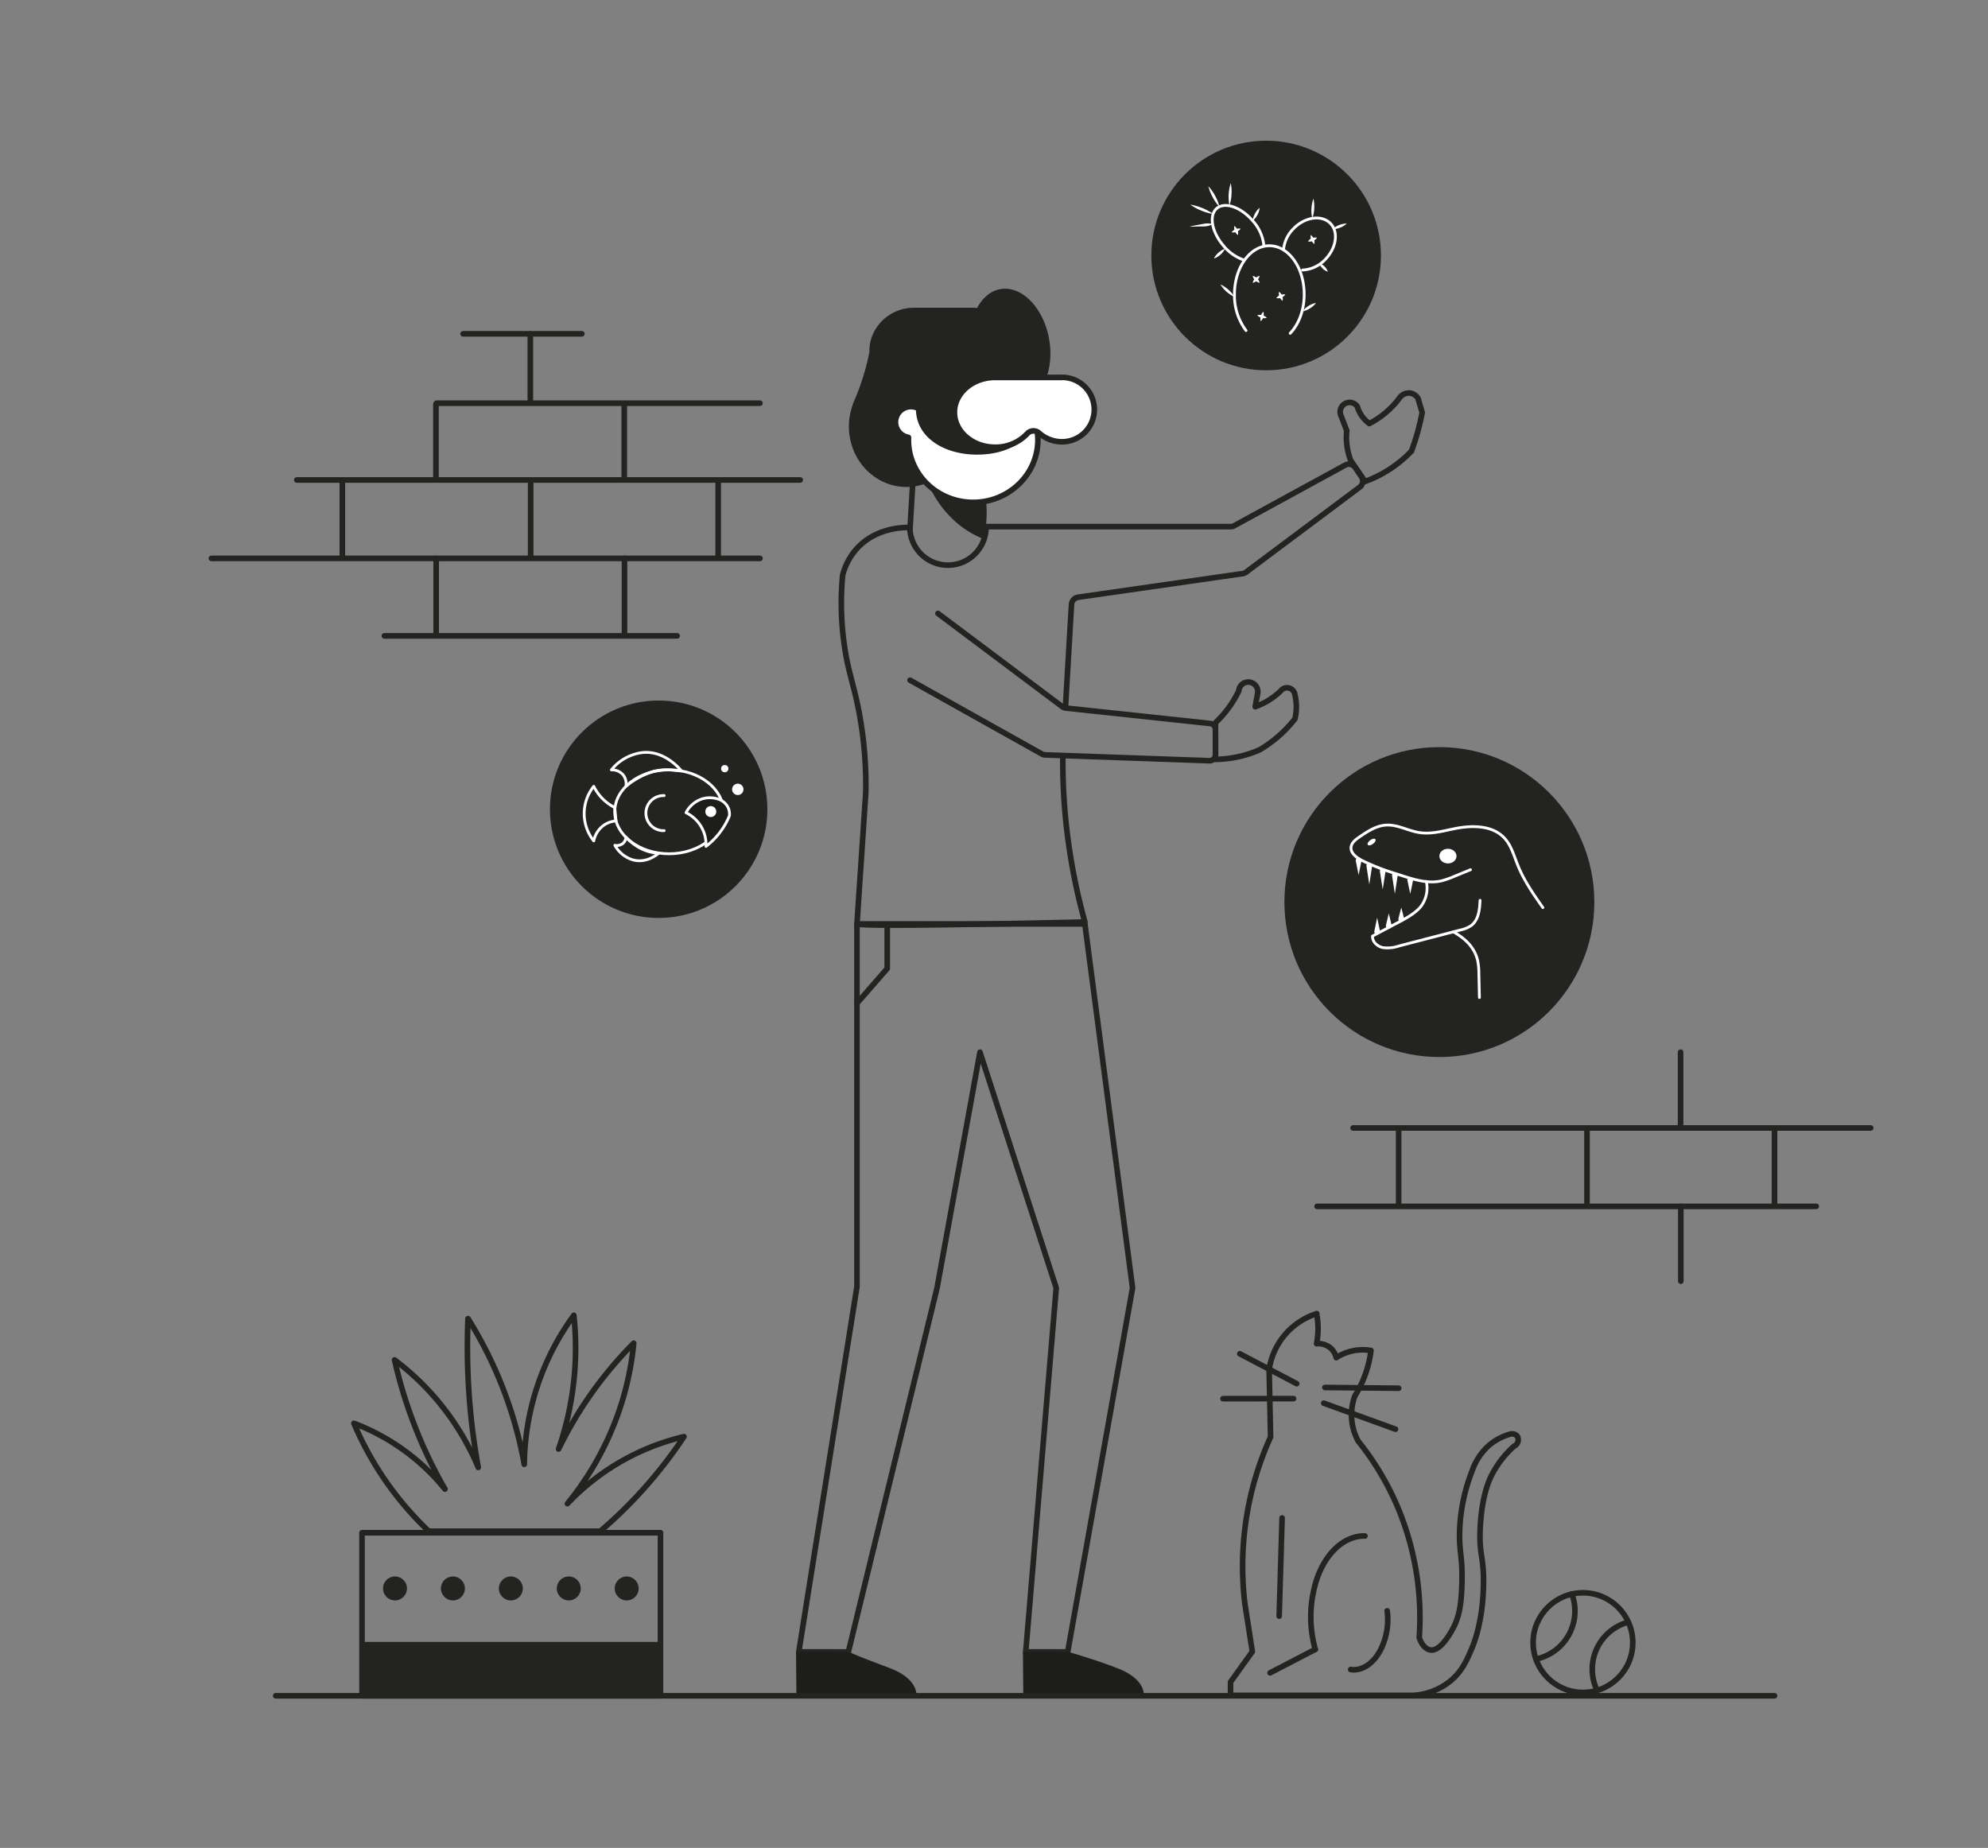 <svg id="Capa_2" data-name="Capa 2" xmlns="http://www.w3.org/2000/svg" viewBox="0 0 709.68 659.68"><rect x="0" y="0" width="709.68" height="659.68" fill="#808080" stroke="none"/><defs><style>.cls-1,.cls-5,.cls-7{fill:none;}.cls-1,.cls-3{stroke:#232322;stroke-width:2px;}.cls-1,.cls-3,.cls-5,.cls-8{stroke-linecap:round;stroke-linejoin:round;}.cls-2{fill:#232322;}.cls-3,.cls-6{fill:#fff;}.cls-4,.cls-8{fill:#1d1d1b;}.cls-5,.cls-7,.cls-8{stroke:#fff;}.cls-7{stroke-miterlimit:10;}</style></defs><title>ERROR 404-SVG</title><line class="cls-1" x1="165.32" y1="119.17" x2="207.7" y2="119.17"/><line class="cls-1" x1="189.32" y1="119.17" x2="189.32" y2="143.3"/><line class="cls-1" x1="222.85" y1="144.29" x2="222.85" y2="170.99"/><line class="cls-1" x1="155.62" y1="144.29" x2="155.62" y2="170.99"/><line class="cls-1" x1="222.94" y1="199.33" x2="222.94" y2="226.03"/><line class="cls-1" x1="155.7" y1="199.33" x2="155.7" y2="226.03"/><line class="cls-1" x1="189.44" y1="171.99" x2="189.44" y2="198.69"/><line class="cls-1" x1="256.38" y1="171.99" x2="256.38" y2="198.69"/><line class="cls-1" x1="122.21" y1="171.99" x2="122.21" y2="198.69"/><line class="cls-1" x1="271.28" y1="143.94" x2="155.82" y2="143.94"/><line class="cls-1" x1="241.72" y1="227" x2="137.21" y2="227"/><line class="cls-1" x1="285.66" y1="171.34" x2="105.95" y2="171.34"/><line class="cls-1" x1="271.28" y1="199.33" x2="75.47" y2="199.33"/><line class="cls-1" x1="599.94" y1="375.62" x2="599.94" y2="402.31"/><line class="cls-1" x1="600.02" y1="430.66" x2="600.02" y2="457.36"/><line class="cls-1" x1="566.53" y1="403.31" x2="566.53" y2="430.01"/><line class="cls-1" x1="633.47" y1="403.31" x2="633.47" y2="430.01"/><line class="cls-1" x1="499.29" y1="403.31" x2="499.29" y2="430.01"/><line class="cls-1" x1="667.79" y1="402.67" x2="483.04" y2="402.67"/><line class="cls-1" x1="648.36" y1="430.66" x2="470.17" y2="430.66"/><polygon class="cls-1" points="387.28 329.84 305.92 329.84 305.92 459.34 285.15 589.72 302.85 589.72 334.51 459.78 349.83 375.62 377.06 459.78 366.17 589.72 381.15 589.72 404.3 459.78 387.28 329.84"/><polyline class="cls-1" points="316.72 330.57 316.72 345.77 305.92 358.15"/><path class="cls-1" d="M334.85,219l44.46,33.35a2.16,2.16,0,0,0,1.06.41L432,258.28a2.15,2.15,0,0,1,1.91,2.14v9a2.14,2.14,0,0,1-2.22,2.15L373,269.49a2.26,2.26,0,0,1-1-.28l-47.12-26.38"/><path class="cls-1" d="M379.41,269.83c0,.39,0,.14,0,.57a210,210,0,0,0,2.09,31,216.62,216.62,0,0,0,5.79,27.75c-31.49.71-77.55,1.66-81.37.71l3.15-47A141.45,141.45,0,0,0,306.43,253c-1.82-9.09-3.61-13.18-4.94-22.13a105.9,105.9,0,0,1-.68-25.53,22.53,22.53,0,0,1,5-9.43c7.06-7.82,17.32-7.65,19-7.59A13.58,13.58,0,0,0,352,188h87.3a2.68,2.68,0,0,0,1.32-.34l39.58-21.61a2.75,2.75,0,0,1,3.59.86l2.22,3.25a2.76,2.76,0,0,1-.63,3.76l-40.56,30.34a2.65,2.65,0,0,1-1.26.52l-58.69,8.43a2.76,2.76,0,0,0-2.36,2.57c-.73,12.32-1.42,24.07-2.14,36.39,0,.43,0-.1,0,.28"/><path class="cls-2" d="M374.52,121.06c-2-11.2-9.78-19.19-17.42-17.84-3.53.62-6.39,3.13-8.28,6.73,0,0,0,0,0,0a13.86,13.86,0,0,0-1.59-.09H326.24A16,16,0,0,0,311.31,120h0v0a15,15,0,0,0-.94,4.61c0,.34,0,.68,0,1q-.47,2.39-1.12,4.93a87.23,87.23,0,0,1-4.85,13.77l.08,0a22.59,22.59,0,0,0-1.44,7.93c0,11.94,9.22,21.61,20.6,21.61a20.37,20.37,0,0,0,17.56-10.36l0,0h19.41a0,0,0,0,0,.05,0V143.78a0,0,0,0,1,.05,0,9.91,9.91,0,0,0,3.52,0C371.89,142.44,376.49,132.26,374.52,121.06Z"/><line class="cls-3" x1="325.79" y1="173.13" x2="324.89" y2="188.36"/><path class="cls-2" d="M336.31,174.74h-4a38.53,38.53,0,0,0,7.91,10.71,34,34,0,0,0,11,7,46.17,46.17,0,0,0,1-9.69,47,47,0,0,0-.35-5.47l-5.48.28-2.85-.19-2.42-.47Z"/><path class="cls-3" d="M368.69,148.44c-1.39,8.3-9.55,12.86-19.88,12.86-11.31,0-20.83-5.81-20.83-15.25,0-.41,0-.82.07-1.22-.18.27-.37.55-.54.83a5.53,5.53,0,1,0-3.22,10.48c0,.3,0,.6,0,.9,0,12.32,10.34,22.3,23.1,22.3s23.11-10,23.11-22.3A21.49,21.49,0,0,0,368.69,148.44Z"/><path class="cls-3" d="M379.14,134.74H355.23c-8,0-14.51,5.58-14.51,12.46s6.5,12.45,14.51,12.45a15.41,15.41,0,0,0,11.48-4.85,3,3,0,0,1,4.19-.23,12.28,12.28,0,0,0,8.24,3.14,11.5,11.5,0,1,0,0-23Z"/><path class="cls-1" d="M488.81,151.21a31,31,0,0,0,10.72-9.06,4.11,4.11,0,0,1,4.09-1.79,4.07,4.07,0,0,1,2.55,1.79l1.53,5.11c-.43,2.25-1,4.67-1.7,7.23-.66,2.36-1.39,4.55-2.13,6.55a43.23,43.23,0,0,1-16.59,10.85l-5.11-7.53a23.2,23.2,0,0,1-1.4-5.87,22.41,22.41,0,0,1,0-4.72l-2-5.24a3.36,3.36,0,0,1,5.75-3.44,11.37,11.37,0,0,0,4.34,6.12Z"/><path class="cls-1" d="M433.91,271.09a41.16,41.16,0,0,0,9.58-1.28,40.32,40.32,0,0,0,6.25-2.17,46,46,0,0,0,7.41-5.49,46.85,46.85,0,0,0,5.11-5.49,19.06,19.06,0,0,0,.51-4.6,19.53,19.53,0,0,0-.51-4.07,2.84,2.84,0,0,0-5.11-1.29,26.69,26.69,0,0,1-4.72,3.58,26,26,0,0,1-4.34,2c.29-1.62.59-3.23.89-4.85a3.41,3.41,0,1,0-6.77-.77,38.69,38.69,0,0,1-3.32,5.62,38.14,38.14,0,0,1-5,5.74Z"/><rect class="cls-1" x="129.23" y="547.17" width="106.55" height="58.21"/><circle class="cls-2" cx="141" cy="567.06" r="4.28"/><circle class="cls-2" cx="161.68" cy="567.06" r="4.28"/><circle class="cls-2" cx="182.36" cy="567.06" r="4.28"/><circle class="cls-2" cx="203.04" cy="567.06" r="4.28"/><circle class="cls-2" cx="223.72" cy="567.06" r="4.28"/><rect class="cls-2" x="129.23" y="586.15" width="106.55" height="19.23"/><path class="cls-1" d="M153.06,546.62a115,115,0,0,1-26.72-38.51,76.7,76.7,0,0,1,32.51,23.49,165.78,165.78,0,0,1-18-46.13,92.85,92.85,0,0,1,29.88,38.38,238.46,238.46,0,0,1-3.41-28,242.53,242.53,0,0,1-.25-25.11,146.34,146.34,0,0,1,20.08,52,91.92,91.92,0,0,1,17.7-53.19,109.9,109.9,0,0,1-.08,24.09,111,111,0,0,1-5.36,23.66,140.09,140.09,0,0,1,26.81-37.79,106.37,106.37,0,0,1-4.17,20.94,108.06,108.06,0,0,1-19.49,36.34,83.65,83.65,0,0,1,41.61-23.92,162.52,162.52,0,0,1-29.87,33.75Z"/><path class="cls-4" d="M284.17,589.72l.13,15.66h42.89c0-4.08-3.49-7.66-9.87-10-14.72-5.49-13.58-5.45-13.58-5.45C298.07,589.89,289.84,589.72,284.17,589.72Z"/><path class="cls-4" d="M365.17,589.72l.13,15.66h43.08c0-4.08-3.5-7.62-9.87-10-7.8-3-16.47-5.47-16.47-5.47C376.37,589.87,370.84,589.72,365.17,589.72Z"/><line class="cls-1" x1="98.43" y1="605.38" x2="633.47" y2="605.38"/><circle class="cls-1" cx="565.08" cy="586.4" r="17.79"/><path class="cls-1" d="M561.11,569a17.51,17.51,0,0,1-12.69,23.25"/><path class="cls-1" d="M570,603.15a17.4,17.4,0,0,1,11.24-24.06"/><path class="cls-1" d="M470,468.94a27.58,27.58,0,0,1,.51,5,28.44,28.44,0,0,1-.51,5.75,6.83,6.83,0,0,1,5.11,1.66,6.47,6.47,0,0,1,1.91,3.32,17.53,17.53,0,0,1,5.88-2.43,17.28,17.28,0,0,1,6.51-.12,39.65,39.65,0,0,1-5.75,16.21,19.82,19.82,0,0,0,1.15,16.08,100.07,100.07,0,0,1,14.3,24,102,102,0,0,1,7.53,46.22c.13.4,1.19,3.66,3.7,4.34,3.54.94,7.21-5.58,8-7,2.55-4.44,3.21-8.84,3.48-15,.53-11.94-1.21-12.49-.68-22.12a64.34,64.34,0,0,1,4.34-19.66,21.7,21.7,0,0,1,5.62-8.81A19.84,19.84,0,0,1,539,512a2.46,2.46,0,0,1,2.68.76,2.6,2.6,0,0,1-1.28,3.58,35.83,35.83,0,0,0-8,10.47c-.7,1.4-3.42,7-4,18.68-.45,9.82,1.3,9.83,1.19,19.74-.14,13.3-3.37,21.31-4.12,23.11-1.76,4.19-3.66,8.65-8.17,12.13a23.39,23.39,0,0,1-12.64,4.76H439.28v-4.76l7.78-10.86-2.68-17.23A111.71,111.71,0,0,1,453.57,513l-.51-24.13a24.73,24.73,0,0,1,17-19.91Z"/><line class="cls-1" x1="472.97" y1="495.32" x2="499.29" y2="495.58"/><line class="cls-1" x1="442.59" y1="483.29" x2="462.89" y2="493.96"/><line class="cls-1" x1="436.6" y1="499.32" x2="461.78" y2="499.29"/><line class="cls-1" x1="472.55" y1="500.92" x2="498.17" y2="510.21"/><line class="cls-1" x1="453.39" y1="597.19" x2="469.53" y2="588.81"/><line class="cls-1" x1="457.69" y1="541.89" x2="456.64" y2="576.94"/><path class="cls-1" d="M469.53,588.81a42.91,42.91,0,0,1-.62-20.69c2.56-12.48,10.45-20,18.34-19.79"/><path class="cls-1" d="M495.2,575.06a23.92,23.92,0,0,1-1.3,11.48c-2.4,6.69-7.37,10.19-11.72,9.46"/><circle class="cls-2" cx="513.83" cy="322.03" r="55.32"/><path class="cls-5" d="M550.77,324c-3.41-4.85-6.82-9.77-9-15.26-1.35-3.34-2.31-7-4.77-9.61-4.27-4.56-11.48-4.55-17.61-3.33-4.16.83-8.36,2.06-12.56,1.44s-7.87-2.93-12-2.69c-3.55.2-6.68,2.28-9.61,4.29-1.28.88-2.68,1.94-2.9,3.48-.32,2.25,2,3.91,4,4.91a78.21,78.21,0,0,0,11.28,4.45c5.43,1.67,11.4,4.15,17.13,2.74a33.43,33.43,0,0,0,4.53-1.61l5.68-2.33"/><path class="cls-5" d="M528.35,321.41c-.14,3.3-.51,7-3.15,9a11.18,11.18,0,0,1-4,1.63l-21.77,5.66a12.54,12.54,0,0,1-5.87.57c-1.93-.43-3.74-2.13-3.59-4.11l9.08-4.81c2.8-1.48,5.66-3,7.83-5.32a10.82,10.82,0,0,0,2.29-9.36"/><path class="cls-5" d="M528.13,356.1l-.2-8.52a23.3,23.3,0,0,0-.44-4.72c-1.12-4.69-4.44-7.81-8.63-10.19"/><ellipse class="cls-6" cx="516.89" cy="305.62" rx="3.06" ry="2.62"/><path class="cls-6" d="M490.62,332.38l1-4.78,1,4.78a1,1,0,1,1-2,.42A1,1,0,0,1,490.62,332.38Z"/><path class="cls-6" d="M494.77,330.24l1-4.16,1,4.16a1,1,0,0,1-2,.48A1,1,0,0,1,494.77,330.24Z"/><path class="cls-6" d="M499.23,327.85l1-3.87,1,3.87a1,1,0,0,1-2,.52A1.14,1.14,0,0,1,499.23,327.85Z"/><path class="cls-6" d="M503.43,319.12l-1-4.78a1,1,0,0,1,.79-1.21,1,1,0,0,1,1.21.79,1.48,1.48,0,0,1,0,.42Z"/><path class="cls-6" d="M497.94,319.12l-1-6.55a1,1,0,0,1,.84-1.15,1,1,0,0,1,1.16.85,1.5,1.5,0,0,1,0,.3Z"/><path class="cls-6" d="M493.6,317.53l-1-6.39a1,1,0,1,1,2-.31,1.61,1.61,0,0,1,0,.31Z"/><path class="cls-6" d="M488.81,315.74l-1-6.5a1,1,0,0,1,.84-1.15,1,1,0,0,1,1.16.85,1.5,1.5,0,0,1,0,.3Z"/><path class="cls-6" d="M485,312.37l-1-5a1,1,0,0,1,2-.4,1.07,1.07,0,0,1,0,.4Z"/><ellipse class="cls-6" cx="489.64" cy="300.64" rx="1.68" ry="0.83" transform="translate(-83.07 346.88) rotate(-36.17)"/><circle class="cls-2" cx="451.99" cy="91.21" r="40.98"/><path class="cls-5" d="M444.81,118a20.84,20.84,0,0,1-4.13-12.91c0-9.59,5.57-17.36,12.45-17.36s12.44,7.77,12.44,17.36c0,5.68-1.95,10.73-5,13.9"/><path class="cls-5" d="M458.21,89a12.17,12.17,0,0,1,3.57-7.39c4-4.13,9.83-5,13-2s2.36,8.86-1.68,13a11.89,11.89,0,0,1-8.11,3.79"/><path class="cls-5" d="M444.19,92.87a16.2,16.2,0,0,1-7.4-5.12c-4.22-4.9-5.31-10.87-2.44-13.34s8.62-.5,12.84,4.4a15.6,15.6,0,0,1,4,8.9"/><path class="cls-6" d="M447.19,98.49a3.29,3.29,0,0,1,2.47,2.47,3.06,3.06,0,0,1-1.59-.88A3.1,3.1,0,0,1,447.19,98.49Z"/><path class="cls-6" d="M449.66,98.49a3.1,3.1,0,0,1-.88,1.59,3.06,3.06,0,0,1-1.59.88,3.06,3.06,0,0,1,.88-1.59A3.1,3.1,0,0,1,449.66,98.49Z"/><path class="cls-6" d="M456.59,104.16a3.15,3.15,0,0,1,1.11,1.44,3.11,3.11,0,0,1,.18,1.81,3,3,0,0,1-1.11-1.44A3.11,3.11,0,0,1,456.59,104.16Z"/><path class="cls-6" d="M458.86,105.14a3.3,3.3,0,0,1-3.25,1.29,3.3,3.3,0,0,1,3.25-1.29Z"/><path class="cls-6" d="M440.64,80.66a3.13,3.13,0,0,1,1.1,1.44,3,3,0,0,1,.18,1.81,3.06,3.06,0,0,1-1.1-1.44A3,3,0,0,1,440.64,80.66Z"/><path class="cls-6" d="M442.9,81.64a3.3,3.3,0,0,1-3.24,1.29,3,3,0,0,1,1.44-1.11A3.07,3.07,0,0,1,442.9,81.64Z"/><path class="cls-6" d="M467.91,83.87a3.3,3.3,0,0,1,1.29,3.25,3.3,3.3,0,0,1-1.29-3.25Z"/><path class="cls-6" d="M470.18,84.85A3.15,3.15,0,0,1,468.74,86a3.11,3.11,0,0,1-1.81.18A3,3,0,0,1,468.37,85,3.11,3.11,0,0,1,470.18,84.85Z"/><path class="cls-6" d="M448.82,112.54a3,3,0,0,1,1.82,0,3,3,0,0,1,1.56.92,3,3,0,0,1-1.82,0A3.1,3.1,0,0,1,448.82,112.54Z"/><path class="cls-6" d="M451,111.29a3,3,0,0,1,0,1.81,3.09,3.09,0,0,1-.92,1.57,3,3,0,0,1,0-1.82A3,3,0,0,1,451,111.29Z"/><path class="cls-6" d="M465,111.14a7.54,7.54,0,0,1,2.12-1.92,7.22,7.22,0,0,1,2.65-1.07,7.28,7.28,0,0,1-2.12,1.92A7.5,7.5,0,0,1,465,111.14Z"/><path class="cls-6" d="M431.36,66.48a16,16,0,0,1,2.43,3.45,15.39,15.39,0,0,1,1.54,3.92,15.58,15.58,0,0,1-2.42-3.45A15.79,15.79,0,0,1,431.36,66.48Z"/><path class="cls-6" d="M439.35,65.4a14.28,14.28,0,0,1,.27,4,13.9,13.9,0,0,1-.73,3.94,16,16,0,0,1,.46-7.94Z"/><path class="cls-6" d="M468.86,70.93a11.52,11.52,0,0,1,.29,3.54,10.89,10.89,0,0,1-.7,3.48,12.71,12.71,0,0,1,.41-7Z"/><path class="cls-6" d="M480.75,79.81a6.71,6.71,0,0,1-2.33,1.46,6.85,6.85,0,0,1-2.7.54,6.74,6.74,0,0,1,2.33-1.47A7.1,7.1,0,0,1,480.75,79.81Z"/><path class="cls-6" d="M474,97a4.32,4.32,0,0,1-1.85-1.15A4.21,4.21,0,0,1,471,94a4.32,4.32,0,0,1,1.85,1.15A4.4,4.4,0,0,1,474,97Z"/><path class="cls-6" d="M449.68,74.19a7.18,7.18,0,0,1-2.49,4.62,6.22,6.22,0,0,1,.81-2.55A6.48,6.48,0,0,1,449.68,74.19Z"/><path class="cls-6" d="M437.29,88.83a6.38,6.38,0,0,1-1.64,2.11,6.51,6.51,0,0,1-2.3,1.35,6.24,6.24,0,0,1,1.64-2.1A6.47,6.47,0,0,1,437.29,88.83Z"/><path class="cls-6" d="M424.94,73.05a19.53,19.53,0,0,1,8.13,3.33,17,17,0,0,1-4.26-1.21A17.19,17.19,0,0,1,424.94,73.05Z"/><path class="cls-6" d="M424.82,80.85q2-.43,4-.78a12.17,12.17,0,0,1,2-.31,6.91,6.91,0,0,1,2.05.23.07.07,0,0,1,0,.07l0,0a6.61,6.61,0,0,1-1.95.66,11.25,11.25,0,0,1-2,.12c-1.34,0-2.68.08-4,.08a.05.05,0,0,1-.05,0A0,0,0,0,1,424.82,80.85Z"/><path class="cls-6" d="M435.67,101.54a11.57,11.57,0,0,1,5,4.43,11.42,11.42,0,0,1-5-4.43Z"/><circle class="cls-2" cx="235.13" cy="288.89" r="38.81"/><ellipse class="cls-7" cx="238.85" cy="289.81" rx="19.4" ry="14.98"/><path class="cls-5" d="M223.45,280.71a5.16,5.16,0,0,0-.94-4,5.21,5.21,0,0,0-4.25-1.87A16.83,16.83,0,0,1,229,268.7c8.17-1.06,13.73,5.92,14.3,6.52-2.54-.08-6.67-1.15-11.35.59A29.44,29.44,0,0,0,223.45,280.71Z"/><path class="cls-5" d="M223.42,298.8a3,3,0,0,1-1,2.25,3.39,3.39,0,0,1-2.92.71,10.92,10.92,0,0,0,6.14,5.12c5.09,1.6,9.11-2,9.54-2.29a15.88,15.88,0,0,1-6.85-1.91A19.07,19.07,0,0,1,223.42,298.8Z"/><path class="cls-5" d="M237.09,296.53a6.26,6.26,0,1,1,0-12.51"/><path class="cls-5" d="M219.45,288.28a16.74,16.74,0,0,1-7.49-7.57,15.6,15.6,0,0,0,0,19.48,9.06,9.06,0,0,1,3.4-5.45,8.78,8.78,0,0,1,4.55-1.68C219.76,291.46,219.6,289.87,219.45,288.28Z"/><path class="cls-8" d="M244.89,290.11a12.84,12.84,0,0,1,5.62,5.36,12.69,12.69,0,0,1,1.52,6.68,26.36,26.36,0,0,0,8.36-10.94,5.55,5.55,0,0,0-.61-3.19,5.94,5.94,0,0,0-3.85-2.88,9.46,9.46,0,0,0-5.11,0A10,10,0,0,0,244.89,290.11Z"/><circle class="cls-6" cx="253.74" cy="289.72" r="1.96"/><circle class="cls-6" cx="263.38" cy="281.79" r="2.03"/><circle class="cls-6" cx="258.72" cy="274.4" r="1.3"/></svg>